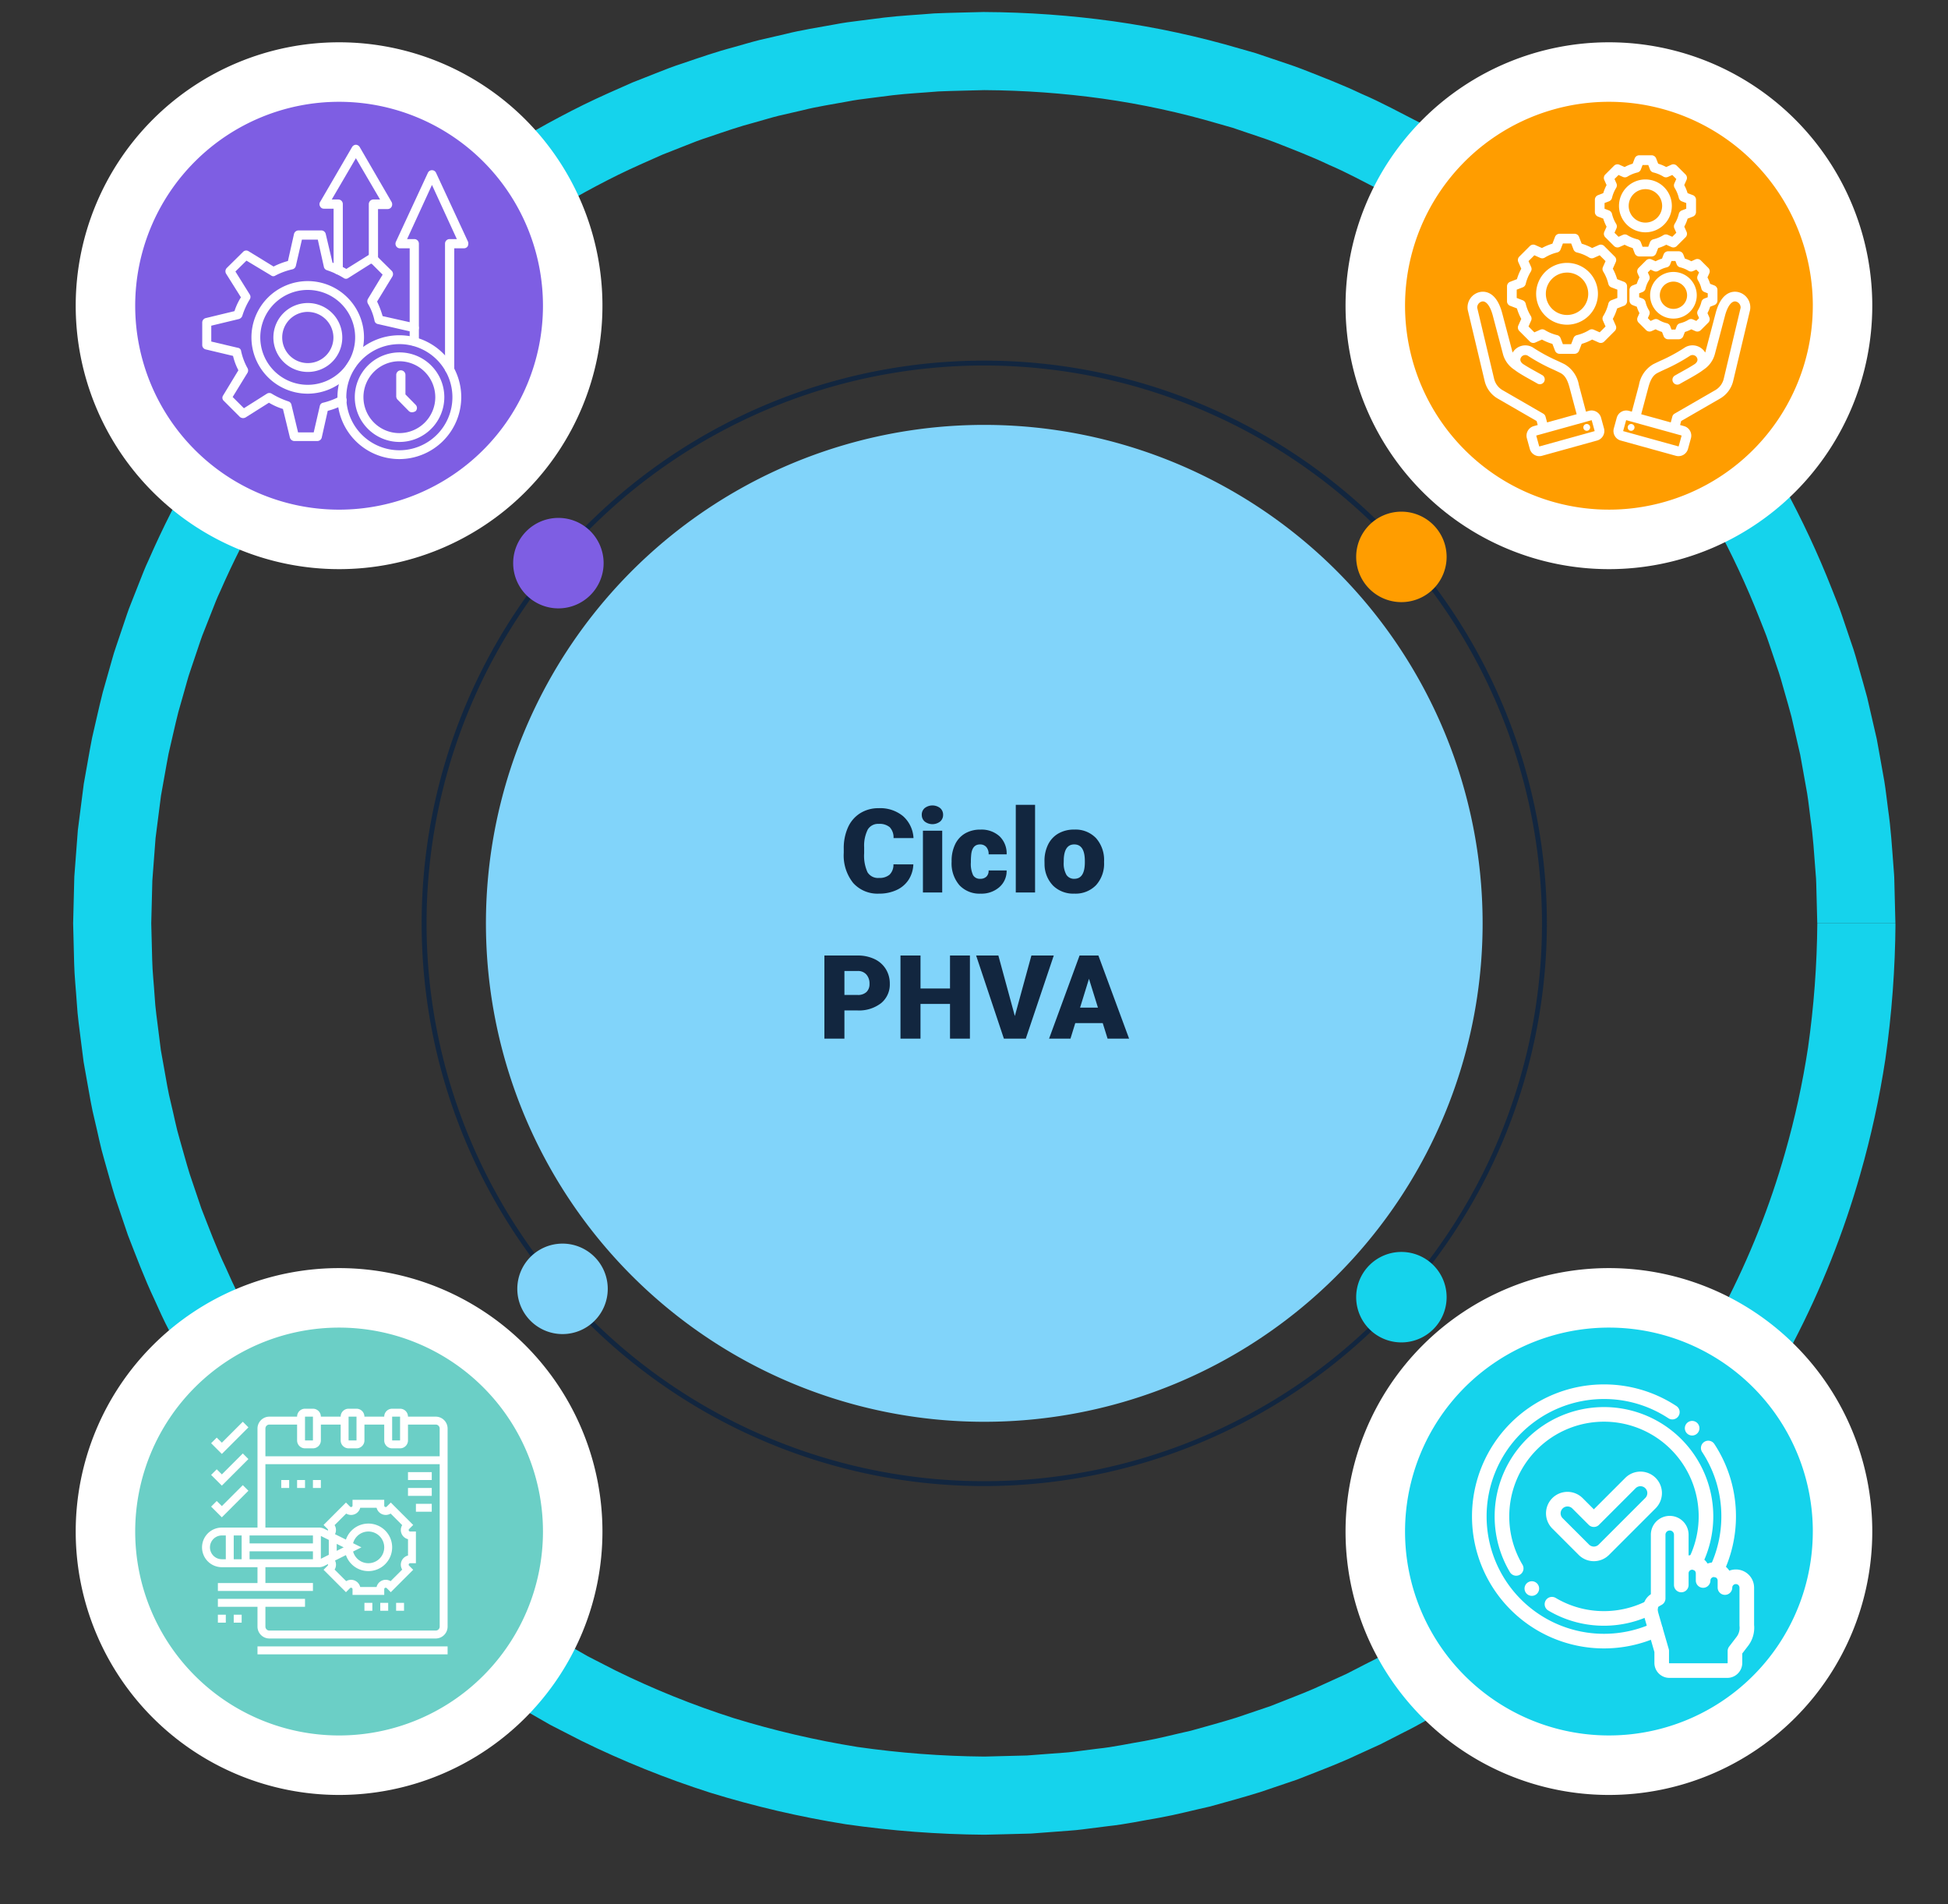 <svg xmlns="http://www.w3.org/2000/svg" xmlns:xlink="http://www.w3.org/1999/xlink" width="400" height="390.903" viewBox="0 0 400 390.903">
  <rect x="0" y="0" width="400" height="390.903" fill="#333333" stroke="none"/>
  <defs>
    <clipPath id="clip-path">
      <path id="Trazado_734859" data-name="Trazado 734859" d="M196.13,1.484c-3.425.1-6.854.138-10.278.292-3.415.289-6.842.45-10.249.853l-5.1.649c-1.7.2-3.4.431-5.087.763-3.372.627-6.771,1.121-10.1,1.966l-5.363,1.239c-1.78.446-3.535.985-5.3,1.473-3.551.936-7.018,2.141-10.49,3.326-1.75.559-3.46,1.216-5.162,1.9l-5.121,2.02c-3.354,1.48-6.72,2.949-10.012,4.563A192.445,192.445,0,0,0,76.974,44.347,194.436,194.436,0,0,0,46.646,76.1a190.039,190.039,0,0,0-22.113,37.939c-.685,1.443-1.261,2.934-1.843,4.422l-1.758,4.457c-.617,1.475-1.077,3.007-1.6,4.515s-1.023,3.027-1.534,4.54c-.532,1.508-.9,3.064-1.36,4.595q-.654,2.306-1.309,4.611c-.783,3.1-1.458,6.22-2.186,9.33-.32,1.564-.576,3.142-.864,4.712s-.561,3.145-.839,4.717q-.61,4.752-1.218,9.5-.361,4.775-.725,9.551-.122,4.787-.242,9.573v.033q.1,4.078.206,8.154c.061,2.719.368,5.426.544,8.138.151,2.719.554,5.411.887,8.111q.259,2.023.516,4.047l.715,4.019c.486,2.677.909,5.368,1.577,8.008.645,2.641,1.143,5.323,1.919,7.932.755,2.613,1.455,5.247,2.263,7.844q1.309,3.864,2.617,7.733c1.733,4.435,3.4,8.9,5.441,13.209.974,2.175,1.944,4.349,3.069,6.451,1.1,2.11,2.135,4.258,3.3,6.335q1.779,3.1,3.56,6.194c1.208,2.05,2.546,4.022,3.813,6.036,1.251,2.03,2.642,3.961,4.026,5.9s2.727,3.906,4.235,5.749c1.48,1.864,2.921,3.762,4.437,5.6q2.336,2.7,4.674,5.4c1.556,1.8,3.258,3.47,4.883,5.208s3.331,3.4,5.064,5.031c3.385,3.351,7.04,6.411,10.654,9.508q2.8,2.207,5.613,4.414c1.859,1.49,3.855,2.792,5.777,4.195q1.458,1.028,2.919,2.059l3.006,1.927c2.019,1.261,3.973,2.629,6.063,3.774q3.1,1.779,6.2,3.556,3.177,1.63,6.358,3.258a193.918,193.918,0,0,0,26.483,10.664,203.549,203.549,0,0,0,27.807,6.477,210.906,210.906,0,0,0,28.456,2.153h.035q2.12-.05,4.238-.1,2.66-.07,5.318-.138l5.31-.4c1.765-.158,3.541-.221,5.3-.459l5.281-.67c3.533-.368,7-1.136,10.507-1.722,3.495-.629,6.93-1.546,10.4-2.311,3.419-.95,6.849-1.881,10.236-2.938q2.523-.856,5.046-1.708l2.521-.854,2.48-.967c3.3-1.3,6.625-2.561,9.835-4.087q2.423-1.1,4.845-2.208l4.741-2.425c3.195-1.553,6.227-3.407,9.312-5.16s6.006-3.785,9.012-5.671c2.889-2.057,5.829-4.052,8.644-6.212,2.768-2.219,5.645-4.308,8.279-6.69a189.4,189.4,0,0,0,29.03-31.027l4.321-6.074c1.4-2.047,3.039-4.693,5.061-7.821.97-1.591,1.947-3.359,3.039-5.238.544-.942,1.1-1.919,1.685-2.928q.8-1.558,1.65-3.211a183.044,183.044,0,0,0,13.756-34.576,188.61,188.61,0,0,0,5.162-23.655,207.9,207.9,0,0,0,2.073-27.842H367.2a191.631,191.631,0,0,1-1.9,25.473,172.57,172.57,0,0,1-4.719,21.615,167.309,167.309,0,0,1-12.567,31.592q-.779,1.515-1.509,2.936l-1.539,2.677c-1,1.717-1.891,3.336-2.778,4.787-1.856,2.858-3.342,5.28-4.626,7.152l-3.951,5.553a173.412,173.412,0,0,1-26.555,28.379c-2.405,2.186-5.044,4.084-7.57,6.119-2.574,1.976-5.265,3.8-7.906,5.685-2.755,1.715-5.421,3.575-8.239,5.182s-5.59,3.3-8.514,4.714q-2.165,1.112-4.329,2.221-2.217,1.008-4.432,2.014c-2.929,1.4-5.965,2.543-8.984,3.736q-1.132.443-2.264.887-1.155.388-2.306.776l-4.608,1.561c-3.1.967-6.23,1.811-9.354,2.687-3.17.69-6.3,1.538-9.5,2.108-3.2.527-6.373,1.246-9.6,1.572l-4.83.615c-1.607.224-3.235.27-4.85.416l-4.855.368-4.868.123q-1.943.047-3.881.1h-.032A194.943,194.943,0,0,1,170.1,357.66a187.884,187.884,0,0,1-25.409-5.92,178.087,178.087,0,0,1-24.2-9.745l-5.811-2.976q-2.831-1.625-5.663-3.253c-1.916-1.038-3.694-2.3-5.542-3.453l-2.75-1.758-2.667-1.886c-1.755-1.284-3.588-2.468-5.285-3.833q-2.568-2.018-5.137-4.036c-3.3-2.84-6.647-5.63-9.74-8.7-1.587-1.49-3.16-2.994-4.633-4.6-1.483-1.592-3.047-3.113-4.469-4.762s-2.851-3.293-4.278-4.938c-1.385-1.677-2.7-3.417-4.054-5.119-1.385-1.682-2.6-3.49-3.872-5.26s-2.545-3.535-3.681-5.391c-1.158-1.843-2.39-3.643-3.492-5.52q-1.625-2.829-3.254-5.66c-1.065-1.9-2-3.866-3.011-5.794-1.033-1.916-1.916-3.906-2.8-5.894-1.878-3.93-3.384-8.017-4.976-12.066q-1.2-3.536-2.39-7.066c-.736-2.375-1.372-4.779-2.065-7.166-.717-2.384-1.159-4.835-1.755-7.25-.615-2.41-.994-4.87-1.438-7.315q-.331-1.839-.659-3.672-.234-1.854-.468-3.7c-.3-2.468-.682-4.928-.813-7.418-.154-2.483-.448-4.956-.5-7.446s-.129-4.976-.191-7.466v-.032q.109-4.382.222-8.763l.662-8.737q.557-4.344,1.113-8.69.386-2.155.771-4.309c.264-1.436.5-2.88.785-4.308.673-2.841,1.286-5.7,2-8.526q.6-2.1,1.2-4.212c.42-1.4.75-2.823,1.239-4.2q.7-2.073,1.4-4.147c.481-1.378.892-2.78,1.463-4.125q.8-2.035,1.607-4.074c.531-1.358,1.053-2.722,1.684-4.041A174.065,174.065,0,0,1,59.459,85.75,178.373,178.373,0,0,1,87.2,56.712a176.271,176.271,0,0,1,33.732-21.776c3.009-1.475,6.086-2.813,9.15-4.172q2.339-.921,4.678-1.843c1.554-.632,3.117-1.232,4.716-1.738,3.173-1.08,6.338-2.19,9.584-3.037,1.616-.446,3.216-.944,4.842-1.352q2.451-.562,4.9-1.128c3.039-.78,6.149-1.218,9.229-1.8,1.538-.307,3.092-.514,4.651-.7q2.329-.3,4.664-.594c3.113-.37,6.252-.508,9.377-.78,3.133-.139,6.273-.171,9.408-.27h.032a184.468,184.468,0,0,1,24.261,1.747,166.769,166.769,0,0,1,23.756,5.139l2.923.833q1.443.488,2.88.977c1.914.668,3.857,1.259,5.748,1.987,3.772,1.486,7.566,2.923,11.226,4.673,3.734,1.586,7.284,3.565,10.9,5.391l5.273,3.032c1.783.97,3.457,2.122,5.172,3.2a172.3,172.3,0,0,1,17.282,12.628c2.677,2.364,5.459,4.606,7.988,7.133,1.284,1.239,2.6,2.445,3.862,3.712l3.7,3.876c1.256,1.269,2.433,2.611,3.588,3.973l3.5,4.049q1.657,2.107,3.309,4.213l1.655,2.1,1.551,2.183q1.555,2.182,3.105,4.362l2.9,4.5c2,2.961,3.654,6.132,5.469,9.2a171.937,171.937,0,0,1,9.058,19.384c.63,1.67,1.363,3.3,1.913,5q.856,2.535,1.713,5.069c.612,1.679,1.062,3.407,1.554,5.122s.992,3.427,1.446,5.154q.6,2.605,1.2,5.215l.6,2.608q.239,1.319.474,2.634l.944,5.27c.287,1.762.463,3.538.7,5.308.531,3.531.73,7.1,1.009,10.661,0,0,.018.222.051.667s.109,1.111.113,2.005q.07,2.677.206,8.035h16.045q-.147-5.85-.222-8.776c-.008-.975-.094-1.7-.123-2.191l-.055-.728c-.3-3.891-.531-7.789-1.1-11.656-.26-1.936-.459-3.88-.775-5.806q-.515-2.884-1.028-5.766-.259-1.443-.521-2.881-.328-1.428-.658-2.856-.657-2.854-1.317-5.708c-.5-1.888-1.055-3.76-1.581-5.641s-1.035-3.765-1.7-5.6q-.938-2.774-1.878-5.552c-.605-1.856-1.4-3.644-2.092-5.471a187.428,187.428,0,0,0-9.914-21.21c-1.976-3.367-3.8-6.826-5.978-10.07q-1.587-2.461-3.175-4.921l-3.39-4.772-1.7-2.385q-.9-1.15-1.806-2.3l-3.619-4.6q-1.916-2.214-3.83-4.432c-1.266-1.486-2.553-2.951-3.925-4.343q-2.018-2.117-4.041-4.236c-1.377-1.383-2.813-2.705-4.217-4.061-2.773-2.752-5.806-5.218-8.737-7.793A187.971,187.971,0,0,0,296.959,31c-1.874-1.186-3.709-2.435-5.656-3.5l-5.771-3.316c-3.953-2.009-7.842-4.157-11.925-5.9-4.011-1.908-8.156-3.49-12.288-5.112-2.07-.795-4.195-1.448-6.29-2.176l-3.153-1.065-3.2-.916a182.677,182.677,0,0,0-26-5.625,200.692,200.692,0,0,0-26.518-1.9Z" transform="translate(-9.052 -1.484)" fill="#15d3ec"/>
    </clipPath>
    <clipPath id="clip-path-2">
      <rect id="Rectángulo_350384" data-name="Rectángulo 350384" width="374.192" height="374.188" fill="#15d3ec"/>
    </clipPath>
    <clipPath id="clip-path-3">
      <rect id="Rectángulo_350393" data-name="Rectángulo 350393" width="400" height="390.903" fill="none"/>
    </clipPath>
    <clipPath id="clip-path-4">
      <path id="Trazado_734892" data-name="Trazado 734892" d="M257.661,206.176A41.864,41.864,0,1,1,215.8,164.311a41.865,41.865,0,0,1,41.865,41.865" transform="translate(-173.933 -164.311)" fill="#15d3ec"/>
    </clipPath>
    <clipPath id="clip-path-5">
      <path id="path2685" d="M0,0H62.843V65.129H0Z" transform="translate(0 0)" fill="none"/>
    </clipPath>
    <clipPath id="clip-path-6">
      <path id="Trazado_734891" data-name="Trazado 734891" d="M100.467,206.176A41.865,41.865,0,1,1,58.6,164.311a41.867,41.867,0,0,1,41.867,41.865" transform="translate(-16.737 -164.311)" fill="#fff"/>
    </clipPath>
    <clipPath id="clip-path-7">
      <path id="Trazado_734893" data-name="Trazado 734893" d="M256.866,54.067A41.467,41.467,0,1,1,215.4,12.6a41.468,41.468,0,0,1,41.468,41.468" transform="translate(-173.933 -12.599)" fill="#ff9d00"/>
    </clipPath>
    <clipPath id="clip-path-8">
      <path id="Trazado_734902" data-name="Trazado 734902" d="M98.343,53.4a40.8,40.8,0,1,1-40.8-40.8,40.8,40.8,0,0,1,40.8,40.8" transform="translate(-16.737 -12.599)" fill="#7e5ee3"/>
    </clipPath>
  </defs>
  <g id="Grupo_1036325" data-name="Grupo 1036325" transform="translate(-600 -2761.628)">
    <g id="Grupo_1036324" data-name="Grupo 1036324">
      <g id="Grupo_1033662" data-name="Grupo 1033662" transform="translate(615.015 2764.09)" clip-path="url(#clip-path)">
        <g id="Grupo_1033661" data-name="Grupo 1033661" transform="translate(0 0)">
          <g id="Grupo_1033660" data-name="Grupo 1033660">
            <g id="Grupo_1033659" data-name="Grupo 1033659" clip-path="url(#clip-path-2)">
              <rect id="Rectángulo_350383" data-name="Rectángulo 350383" width="375.008" height="375.008" transform="translate(-0.683 -0.101)" fill="#15d3ec"/>
            </g>
          </g>
        </g>
      </g>
      <g id="Grupo_1033684" data-name="Grupo 1033684" transform="translate(600 2761.628)" clip-path="url(#clip-path-3)">
        <path id="Trazado_734860" data-name="Trazado 734860" d="M167.724,275.682A115.525,115.525,0,1,1,283.248,160.157,115.655,115.655,0,0,1,167.724,275.682m0-230.047A114.522,114.522,0,1,0,282.246,160.157,114.651,114.651,0,0,0,167.724,45.635" transform="translate(34.386 29.4)" fill="#12263f"/>
        <path id="Trazado_734861" data-name="Trazado 734861" d="M264.811,154.915A102.328,102.328,0,1,1,162.484,52.587,102.33,102.33,0,0,1,264.811,154.915" transform="translate(39.627 34.641)" fill="#81d4fa"/>
        <path id="Trazado_734863" data-name="Trazado 734863" d="M274.726,59.315a54.079,54.079,0,1,1-54.08-54.08,54.08,54.08,0,0,1,54.08,54.08" transform="translate(109.725 3.448)" fill="#fff"/>
        <path id="Trazado_734864" data-name="Trazado 734864" d="M257.661,54.464A41.864,41.864,0,1,1,215.8,12.6a41.865,41.865,0,0,1,41.865,41.865" transform="translate(114.577 8.299)" fill="#ff9d00"/>
        <path id="Trazado_734867" data-name="Trazado 734867" d="M274.726,211.027a54.079,54.079,0,1,1-54.08-54.08,54.08,54.08,0,0,1,54.08,54.08" transform="translate(109.725 103.387)" fill="#fff"/>
        <path id="Trazado_734868" data-name="Trazado 734868" d="M257.661,206.176A41.864,41.864,0,1,1,215.8,164.311a41.865,41.865,0,0,1,41.865,41.865" transform="translate(114.577 108.238)" fill="#15d3ec"/>
        <g id="Enmascarar_grupo_173134" data-name="Enmascarar grupo 173134" transform="translate(288.113 272.549)" clip-path="url(#clip-path-4)">
          <g id="g2679" transform="translate(12.002 9.301)">
            <g id="g2681" transform="translate(0 0)">
              <g id="g2683" transform="translate(0)" clip-path="url(#clip-path-5)">
                <g id="g2689" transform="translate(3.64 3.855)">
                  <path id="path2691" d="M-37.728-9.278A25.48,25.48,0,0,1-33.536,4.763a25.6,25.6,0,0,1-2.478,10.989M-48.56,28.078a25.6,25.6,0,0,1-10.578,2.288,25.6,25.6,0,0,1-25.6-25.6,25.6,25.6,0,0,1,25.6-25.6A25.476,25.476,0,0,1-45.1-16.646" transform="translate(84.741 20.839)" fill="none" stroke="#fff" stroke-linecap="round" stroke-linejoin="round" stroke-miterlimit="22.926" stroke-width="3"/>
                </g>
                <g id="g2693" transform="translate(8.295 8.51)">
                  <path id="path2695" d="M-2.346-25.379A20.845,20.845,0,0,1-5.269-36.055,20.948,20.948,0,0,1,15.679-57,20.948,20.948,0,0,1,36.626-36.055a20.948,20.948,0,0,1-2.28,9.5m-9.114,9.139a20.946,20.946,0,0,1-9.554,2.306A20.849,20.849,0,0,1,5-18.03" transform="translate(5.269 57.003)" fill="none" stroke="#fff" stroke-linecap="round" stroke-linejoin="round" stroke-miterlimit="22.926" stroke-width="3"/>
                </g>
                <g id="g2697" transform="translate(38.785 30.854)">
                  <path id="path2699" d="M-5.082-10.179V-20.52a2.365,2.365,0,0,0-2.374-2.343A2.365,2.365,0,0,0-9.83-20.52v13.1l-.5.282c-1.113.634-1.3,1.682-.9,3.148l2.129,7.368V5.833A1.577,1.577,0,0,0-7.512,7.395H4.356A1.577,1.577,0,0,0,5.939,5.833V3.375L7.375,1.5a4.613,4.613,0,0,0,.994-3.409V-9.65a2.234,2.234,0,0,0-2.242-2.213A2.234,2.234,0,0,0,3.885-9.65V-11.1a2.234,2.234,0,0,0-2.242-2.213A2.234,2.234,0,0,0-.6-11.1v-1.5a2.234,2.234,0,0,0-2.242-2.213A2.234,2.234,0,0,0-5.082-12.6" transform="translate(11.415 22.862)" fill="none" stroke="#fff" stroke-linecap="round" stroke-linejoin="round" stroke-miterlimit="22.926" stroke-width="3"/>
                </g>
                <g id="g2701" transform="translate(47.346 11.353)">
                  <path id="path2703" d="M0,0H0" fill="none" stroke="#fff" stroke-linecap="round" stroke-linejoin="round" stroke-miterlimit="2.613" stroke-width="3"/>
                </g>
                <g id="g2705" transform="translate(14.43 44.269)">
                  <path id="path2707" d="M0,0H0" fill="none" stroke="#fff" stroke-linecap="round" stroke-linejoin="round" stroke-miterlimit="2.613" stroke-width="3"/>
                </g>
                <g id="g2709" transform="translate(18.842 21.763)">
                  <path id="path2711" d="M-.684-7.32a2.909,2.909,0,0,1,0-4.114,2.909,2.909,0,0,1,4.114,0L6.787-8.078,14.3-15.59a2.909,2.909,0,0,1,4.114,0,2.909,2.909,0,0,1,0,4.114L8.844-1.906a2.909,2.909,0,0,1-4.114,0Z" transform="translate(1.536 16.442)" fill="none" stroke="#fff" stroke-linecap="round" stroke-linejoin="round" stroke-miterlimit="22.926" stroke-width="3"/>
                </g>
              </g>
            </g>
          </g>
        </g>
        <path id="Trazado_734871" data-name="Trazado 734871" d="M117.531,59.315a54.079,54.079,0,1,1-54.08-54.08,54.08,54.08,0,0,1,54.08,54.08" transform="translate(6.174 3.448)" fill="#fff"/>
        <path id="Trazado_734872" data-name="Trazado 734872" d="M100.467,54.464A41.865,41.865,0,1,1,58.6,12.6a41.867,41.867,0,0,1,41.867,41.865" transform="translate(11.025 8.299)" fill="#7e5ee3"/>
        <path id="Trazado_734878" data-name="Trazado 734878" d="M117.531,211.027a54.079,54.079,0,1,1-54.08-54.08,54.08,54.08,0,0,1,54.08,54.08" transform="translate(6.174 103.387)" fill="#fff"/>
        <path id="Trazado_734879" data-name="Trazado 734879" d="M100.467,206.176A41.865,41.865,0,1,1,58.6,164.311a41.867,41.867,0,0,1,41.867,41.865" transform="translate(11.025 108.238)" fill="#6bcfc6"/>
        <path id="Trazado_734880" data-name="Trazado 734880" d="M38.372,195.963" transform="translate(20.024 114.642)" fill="#fff"/>
        <path id="Trazado_734881" data-name="Trazado 734881" d="M82.1,73.383A9.286,9.286,0,1,1,72.811,64.1,9.285,9.285,0,0,1,82.1,73.383" transform="translate(41.846 42.223)" fill="#7e5ee3"/>
        <path id="Trazado_734882" data-name="Trazado 734882" d="M186.455,72.612a9.286,9.286,0,1,1-9.286-9.286,9.285,9.285,0,0,1,9.286,9.286" transform="translate(110.592 41.715)" fill="#ff9d00"/>
        <path id="Trazado_734883" data-name="Trazado 734883" d="M82.61,163.2a9.286,9.286,0,1,1-9.286-9.286A9.285,9.285,0,0,1,82.61,163.2" transform="translate(42.185 101.392)" fill="#81d4fa"/>
        <path id="Trazado_734884" data-name="Trazado 734884" d="M186.455,164.233a9.286,9.286,0,1,1-9.286-9.286,9.285,9.285,0,0,1,9.286,9.286" transform="translate(110.592 102.07)" fill="#15d3ec"/>
        <g id="Enmascarar_grupo_173133" data-name="Enmascarar grupo 173133" transform="translate(24.833 272.549)" clip-path="url(#clip-path-6)">
          <g id="planificador" transform="translate(16.654 16.653)">
            <g id="Grupo_1033692" data-name="Grupo 1033692" transform="translate(0 0)">
              <rect id="Rectángulo_350395" data-name="Rectángulo 350395" width="1.627" height="1.627" transform="translate(33.344 39.85)" fill="#fff"/>
              <rect id="Rectángulo_350396" data-name="Rectángulo 350396" width="1.627" height="1.627" transform="translate(36.597 39.85)" fill="#fff"/>
              <rect id="Rectángulo_350397" data-name="Rectángulo 350397" width="1.627" height="1.627" transform="translate(39.85 39.85)" fill="#fff"/>
              <rect id="Rectángulo_350398" data-name="Rectángulo 350398" width="1.627" height="1.627" transform="translate(3.253 42.29)" fill="#fff"/>
              <rect id="Rectángulo_350399" data-name="Rectángulo 350399" width="1.627" height="1.627" transform="translate(6.506 42.29)" fill="#fff"/>
              <path id="Trazado_734887" data-name="Trazado 734887" d="M47.983,1.627H42.29A1.629,1.629,0,0,0,40.663,0H39.037A1.628,1.628,0,0,0,37.41,1.627H33.344A1.628,1.628,0,0,0,31.717,0H30.091a1.628,1.628,0,0,0-1.627,1.627H24.4A1.629,1.629,0,0,0,22.771,0H21.145a1.628,1.628,0,0,0-1.627,1.627H13.826a2.443,2.443,0,0,0-2.44,2.44V24.4H4.066a4.066,4.066,0,0,0,0,8.133h7.319v3.253H3.253V37.41H22.771V35.784H13.012V32.531h11a2.451,2.451,0,0,0,1.091-.258l.742-.371a.335.335,0,0,1,.018.053.284.284,0,0,1-.083.282l-.827.827,4.6,4.6.827-.827a.305.305,0,0,1,.521.216v1.169H37.41V37.054a.305.305,0,0,1,.521-.216l.827.827,4.6-4.6-.827-.827a.3.3,0,0,1,.215-.521h1.169V25.211H42.747a.3.3,0,0,1-.215-.521l.827-.827-4.6-4.6-.827.827a.3.3,0,0,1-.521-.215V18.705H30.9v1.169a.3.3,0,0,1-.521.215l-.827-.827-4.6,4.6.827.827a.284.284,0,0,1,.083.282.329.329,0,0,1-.018.054l-.742-.371a2.454,2.454,0,0,0-1.091-.258h-11V11.386H48.8V44.73a.814.814,0,0,1-.813.813H13.825a.814.814,0,0,1-.813-.813V40.663h8.133V39.037H3.253v1.627h8.133V44.73a2.443,2.443,0,0,0,2.44,2.44H47.983a2.443,2.443,0,0,0,2.44-2.44V4.066A2.443,2.443,0,0,0,47.983,1.627ZM8.133,30.9H6.506v-4.88H8.133Zm1.627-1.627H22.771V30.9H9.759Zm13.012-1.627H9.759V26.024H22.771Zm-21.145.813a2.443,2.443,0,0,1,2.44-2.44H4.88V30.9H4.066A2.443,2.443,0,0,1,1.627,28.464Zm27.459,0-1.434.717V27.747ZM27.218,23.9,29.6,21.525a1.933,1.933,0,0,0,2.881-1.193h3.362a1.933,1.933,0,0,0,2.881,1.193L41.1,23.9a1.933,1.933,0,0,0,1.193,2.881v3.362A1.933,1.933,0,0,0,41.1,33.026L38.719,35.4A1.933,1.933,0,0,0,35.838,36.6H32.476A1.933,1.933,0,0,0,29.6,35.4l-2.377-2.376a1.907,1.907,0,0,0,.227-1.455,1.94,1.94,0,0,0-.145-.4l2.239-1.12a4.88,4.88,0,1,0,0-3.182L27.3,25.754a1.942,1.942,0,0,0,.145-.4A1.907,1.907,0,0,0,27.218,23.9Zm3.8,3.71a3.253,3.253,0,1,1,0,1.706l1.706-.853Zm-4.992-.678v3.061l-1.627.813V26.121ZM39.037,1.627h1.627v4.88H39.037Zm-8.946,0h1.627v4.88H30.091Zm-8.946,0h1.627v4.88H21.145ZM13.012,9.759V4.066a.814.814,0,0,1,.813-.813h5.693V6.506a1.628,1.628,0,0,0,1.627,1.627h1.627A1.628,1.628,0,0,0,24.4,6.506V3.253h4.066V6.506a1.628,1.628,0,0,0,1.627,1.627h1.627a1.628,1.628,0,0,0,1.627-1.627V3.253H37.41V6.506a1.628,1.628,0,0,0,1.627,1.627h1.627A1.628,1.628,0,0,0,42.29,6.506V3.253h5.693a.814.814,0,0,1,.813.813V9.759H13.012Z" fill="#fff"/>
              <rect id="Rectángulo_350400" data-name="Rectángulo 350400" width="39.037" height="1.627" transform="translate(11.386 48.796)" fill="#fff"/>
              <rect id="Rectángulo_350401" data-name="Rectángulo 350401" width="1.627" height="1.627" transform="translate(16.265 14.639)" fill="#fff"/>
              <rect id="Rectángulo_350402" data-name="Rectángulo 350402" width="1.627" height="1.627" transform="translate(19.518 14.639)" fill="#fff"/>
              <rect id="Rectángulo_350403" data-name="Rectángulo 350403" width="1.627" height="1.627" transform="translate(22.771 14.639)" fill="#fff"/>
              <rect id="Rectángulo_350404" data-name="Rectángulo 350404" width="4.88" height="1.627" transform="translate(42.29 13.012)" fill="#fff"/>
              <rect id="Rectángulo_350405" data-name="Rectángulo 350405" width="4.88" height="1.627" transform="translate(42.29 16.265)" fill="#fff"/>
              <rect id="Rectángulo_350406" data-name="Rectángulo 350406" width="3.253" height="1.627" transform="translate(43.916 19.518)" fill="#fff"/>
              <path id="Trazado_734888" data-name="Trazado 734888" d="M11.628,34.571l-1.15-1.15-4.3,4.3L5.122,36.674l-1.15,1.15,2.2,2.2Z" transform="translate(-2.107 -17.731)" fill="#fff"/>
              <path id="Trazado_734889" data-name="Trazado 734889" d="M11.628,20.713l-1.15-1.15-4.3,4.3L5.122,22.816l-1.15,1.15,2.2,2.2Z" transform="translate(-2.107 -10.379)" fill="#fff"/>
              <path id="Trazado_734890" data-name="Trazado 734890" d="M11.628,6.854,10.478,5.7l-4.3,4.3L5.122,8.957l-1.15,1.15,2.2,2.2Z" transform="translate(-2.107 -3.026)" fill="#fff"/>
            </g>
          </g>
        </g>
        <g id="Enmascarar_grupo_173135" data-name="Enmascarar grupo 173135" transform="translate(288.907 21.296)" clip-path="url(#clip-path-7)">
          <path id="responsabilidad" d="M60.548,29.824c-.776-.2-3.41-.459-4.672,4.323l-2.071,7.848q-.032.12-.07.235l-.006-.01A3.031,3.031,0,0,0,49.706,41.1a1.01,1.01,0,0,0-.115.069,34.833,34.833,0,0,1-5.082,2.757c-.538.252-1.045.49-1.469.706A6.116,6.116,0,0,0,40.127,48.9l-1.456,5.461-.6-.166a2.031,2.031,0,0,0-2.5,1.413l-.6,2.179a2.031,2.031,0,0,0,1.413,2.5L47.7,63.419a2.028,2.028,0,0,0,2.5-1.413l.6-2.179a2.031,2.031,0,0,0-1.413-2.5l-.81-.225.22-.819,7.92-4.572a5.69,5.69,0,0,0,2.767-3.682L62.946,33.49a3.211,3.211,0,0,0-2.4-3.666ZM48.885,59.294l-.6,2.179a.033.033,0,0,1-.018.021.034.034,0,0,1-.027,0L36.916,58.361a.04.04,0,0,1-.025-.045l.6-2.179a.033.033,0,0,1,.018-.021.038.038,0,0,1,.019-.006h.008L47.1,58.763h0l1.753.486a.04.04,0,0,1,.026.045ZM61.007,33.029,57.55,47.571a3.7,3.7,0,0,1-1.825,2.417l-8.277,4.779a1,1,0,0,0-.464.6l-.322,1.2L40.591,54.89l1.461-5.48c.446-1.672.994-2.541,1.893-3,.394-.2.864-.422,1.409-.677a36.81,36.81,0,0,0,5.309-2.88A1.022,1.022,0,0,1,52,43.215c.1.178.412.716-.367,1.34-.863.567-1.742,1.056-2.673,1.573-.449.25-.914.508-1.386.781a1,1,0,1,0,1,1.725c.458-.264.915-.519,1.358-.764.979-.544,1.9-1.058,2.844-1.679l.033-.023.718-.517a5.508,5.508,0,0,0,2.2-3.149L57.8,34.655c.529-2.005,1.4-3.116,2.261-2.9a1.272,1.272,0,0,1,.944,1.273ZM39.078,58.013a.7.7,0,1,1-.144-.983A.7.7,0,0,1,39.078,58.013ZM32.35,55.605a2.031,2.031,0,0,0-2.5-1.413l-.6.166L27.8,48.9a6.116,6.116,0,0,0-2.913-4.26c-.423-.216-.931-.454-1.469-.706a34.808,34.808,0,0,1-5.082-2.757,1,1,0,0,0-.115-.069A3.031,3.031,0,0,0,14.2,42.219l-.006.011q-.038-.115-.07-.235L12.05,34.147c-1.262-4.782-3.9-4.518-4.672-4.323a3.211,3.211,0,0,0-2.4,3.666L8.438,48.032A5.689,5.689,0,0,0,11.2,51.713l7.92,4.573.22.819-.81.225a2.031,2.031,0,0,0-1.413,2.5l.6,2.179a2.027,2.027,0,0,0,2.5,1.413l11.319-3.137a2.031,2.031,0,0,0,1.413-2.5Zm-11.408-.233a1,1,0,0,0-.464-.6L12.2,49.988a3.693,3.693,0,0,1-1.824-2.417L6.918,33.029a1.273,1.273,0,0,1,.944-1.273c.864-.217,1.732.894,2.261,2.9L12.194,42.5a5.51,5.51,0,0,0,2.207,3.15l.716.515.033.023c.939.62,1.865,1.135,2.844,1.679.442.246.9.5,1.357.764a1,1,0,0,0,1-1.725c-.472-.273-.936-.531-1.385-.78-.931-.517-1.811-1.007-2.673-1.574-.779-.624-.47-1.162-.367-1.34a1.023,1.023,0,0,1,1.341-.361,36.79,36.79,0,0,0,5.309,2.88c.545.256,1.015.476,1.409.677.9.458,1.447,1.327,1.893,3l1.461,5.48-6.071,1.683Zm10.067,2.99L19.69,61.5a.033.033,0,0,1-.027,0,.034.034,0,0,1-.018-.021l-.6-2.179a.04.04,0,0,1,.025-.045l1.753-.486h0l9.564-2.651h.008a.038.038,0,0,1,.019.006.034.034,0,0,1,.018.021l.6,2.179a.04.04,0,0,1-.025.045Zm-1.035-1.188a.7.7,0,1,1-.983-.144A.7.7,0,0,1,29.974,57.174ZM25.362,36.507a6.345,6.345,0,1,0-6.345-6.345A6.352,6.352,0,0,0,25.362,36.507Zm0-10.7a4.352,4.352,0,1,1-4.352,4.352A4.357,4.357,0,0,1,25.362,25.81ZM13.674,32.626l1.4.54a10.636,10.636,0,0,0,.89,2.146l-.61,1.374a1,1,0,0,0,.206,1.109l2.169,2.169a1,1,0,0,0,1.109.206l1.375-.611a10.657,10.657,0,0,0,2.145.889l.54,1.4a1,1,0,0,0,.93.638H26.9a1,1,0,0,0,.93-.638l.54-1.4a10.627,10.627,0,0,0,2.146-.89l1.374.611a1,1,0,0,0,1.109-.206l2.168-2.169a1,1,0,0,0,.206-1.109l-.611-1.375a10.64,10.64,0,0,0,.89-2.145l1.4-.54a1,1,0,0,0,.638-.93V28.629a1,1,0,0,0-.638-.93l-1.4-.54a10.631,10.631,0,0,0-.89-2.146l.61-1.374a1,1,0,0,0-.206-1.109l-2.169-2.169a1,1,0,0,0-1.109-.206l-1.375.611a10.647,10.647,0,0,0-2.145-.89l-.54-1.4a1,1,0,0,0-.93-.638H23.828a1,1,0,0,0-.93.638l-.54,1.4a10.64,10.64,0,0,0-2.145.89l-1.375-.611a1,1,0,0,0-1.109.206l-2.168,2.169a1,1,0,0,0-.206,1.109l.611,1.375a10.648,10.648,0,0,0-.89,2.145l-1.4.54a1,1,0,0,0-.638.93V31.7a1,1,0,0,0,.638.93Zm1.354-3.312,1.239-.477a1,1,0,0,0,.611-.7,8.665,8.665,0,0,1,1.053-2.54,1,1,0,0,0,.062-.927l-.539-1.215,1.2-1.2,1.215.54a1,1,0,0,0,.927-.062,8.662,8.662,0,0,1,2.54-1.053,1,1,0,0,0,.7-.611l.477-1.239h1.7l.477,1.239a1,1,0,0,0,.7.611,8.662,8.662,0,0,1,2.54,1.053,1,1,0,0,0,.927.062l1.215-.54,1.2,1.2L32.73,24.67a1,1,0,0,0,.062.927,8.656,8.656,0,0,1,1.053,2.54,1,1,0,0,0,.611.7l1.239.477v1.7l-1.239.477a1,1,0,0,0-.611.7,8.663,8.663,0,0,1-1.053,2.54,1,1,0,0,0-.062.927l.54,1.215-1.2,1.2-1.214-.539a1,1,0,0,0-.927.062,8.665,8.665,0,0,1-2.54,1.053,1,1,0,0,0-.7.611L26.211,40.5h-1.7l-.477-1.239a1,1,0,0,0-.7-.611,8.668,8.668,0,0,1-2.54-1.053,1,1,0,0,0-.927-.062l-1.215.54-1.2-1.2.539-1.214a1,1,0,0,0-.062-.927,8.663,8.663,0,0,1-1.053-2.541,1,1,0,0,0-.611-.7l-1.239-.477Zm32.187-3.636A4.789,4.789,0,1,0,52,30.466,4.794,4.794,0,0,0,47.215,25.678Zm0,7.585a2.8,2.8,0,1,1,2.8-2.8A2.8,2.8,0,0,1,47.215,33.263Zm3.663-9.782a7.842,7.842,0,0,0-1.314-.545l-.332-.863a1,1,0,0,0-.93-.638H46.127a1,1,0,0,0-.93.638l-.332.863a7.846,7.846,0,0,0-1.314.545l-.845-.376a1,1,0,0,0-1.109.206L40.06,24.85a1,1,0,0,0-.206,1.109l.375.845a7.843,7.843,0,0,0-.545,1.314l-.862.332a1,1,0,0,0-.638.93v2.175a1,1,0,0,0,.638.93l.862.332a7.835,7.835,0,0,0,.545,1.315l-.375.845a1,1,0,0,0,.206,1.109L41.6,37.621a1,1,0,0,0,1.109.206l.845-.375A7.835,7.835,0,0,0,44.866,38l.332.863a1,1,0,0,0,.93.638H48.3a1,1,0,0,0,.93-.638L49.564,38a7.838,7.838,0,0,0,1.314-.545l.845.375a1,1,0,0,0,1.109-.206l1.538-1.538a1,1,0,0,0,.206-1.109l-.375-.845a7.839,7.839,0,0,0,.545-1.314l.863-.332a1,1,0,0,0,.638-.93V29.379a1,1,0,0,0-.638-.93l-.862-.332A7.842,7.842,0,0,0,54.2,26.8l.375-.845a1,1,0,0,0-.206-1.109l-1.538-1.538a1,1,0,0,0-1.109-.206Zm1.6,2.293-.3.679a1,1,0,0,0,.062.927,5.848,5.848,0,0,1,.712,1.716,1,1,0,0,0,.611.7l.693.267v.807l-.693.267a1,1,0,0,0-.611.7,5.846,5.846,0,0,1-.711,1.716,1,1,0,0,0-.062.927l.3.68-.57.571-.679-.3a1,1,0,0,0-.927.062,5.854,5.854,0,0,1-1.717.712,1,1,0,0,0-.7.611l-.267.693h-.807l-.267-.693a1,1,0,0,0-.7-.611,5.849,5.849,0,0,1-1.716-.711,1,1,0,0,0-.927-.062l-.68.3-.571-.57.3-.679a1,1,0,0,0-.062-.927,5.853,5.853,0,0,1-.712-1.717,1,1,0,0,0-.611-.7l-.693-.267v-.807l.693-.267a1,1,0,0,0,.611-.7,5.846,5.846,0,0,1,.711-1.716,1,1,0,0,0,.062-.927l-.3-.68.57-.57.68.3a1,1,0,0,0,.927-.062,5.852,5.852,0,0,1,1.716-.712,1,1,0,0,0,.7-.611l.267-.693h.807l.267.693a1,1,0,0,0,.7.611,5.851,5.851,0,0,1,1.716.712,1,1,0,0,0,.927.062l.68-.3ZM31.714,14.313l1.083.417a8.976,8.976,0,0,0,.686,1.656l-.471,1.061a1,1,0,0,0,.206,1.109l1.8,1.8a1,1,0,0,0,1.109.206l1.062-.472a8.986,8.986,0,0,0,1.655.686l.417,1.084a1,1,0,0,0,.93.638h2.54a1,1,0,0,0,.93-.638l.417-1.083a8.978,8.978,0,0,0,1.656-.686l1.061.471a1,1,0,0,0,1.109-.206l1.8-1.8a1,1,0,0,0,.206-1.109l-.472-1.062a9,9,0,0,0,.686-1.655l1.084-.417a1,1,0,0,0,.638-.93v-2.54a1,1,0,0,0-.638-.93L50.117,9.5a8.98,8.98,0,0,0-.686-1.656L49.9,6.78A1,1,0,0,0,49.7,5.671l-1.8-1.8a1,1,0,0,0-1.109-.206l-1.062.472a8.991,8.991,0,0,0-1.655-.686l-.417-1.084a1,1,0,0,0-.93-.638h-2.54a1,1,0,0,0-.93.638L38.84,3.454a8.991,8.991,0,0,0-1.655.686l-1.062-.472a1,1,0,0,0-1.109.206l-1.8,1.8a1,1,0,0,0-.206,1.109l.472,1.062A8.99,8.99,0,0,0,32.8,9.5l-1.083.417a1,1,0,0,0-.638.93v2.54A1,1,0,0,0,31.714,14.313Zm1.354-2.786.917-.353a1,1,0,0,0,.611-.7,7,7,0,0,1,.852-2.054A1,1,0,0,0,35.51,7.5l-.4-.9.829-.829.9.4a1,1,0,0,0,.926-.062,7.014,7.014,0,0,1,2.054-.852,1,1,0,0,0,.7-.611l.353-.917h1.172l.353.917a1,1,0,0,0,.7.611,7.009,7.009,0,0,1,2.054.852,1,1,0,0,0,.926.062l.9-.4L47.8,6.6l-.4.9a1,1,0,0,0,.062.927,7.005,7.005,0,0,1,.852,2.054,1,1,0,0,0,.611.7l.917.353V12.7l-.917.353a1,1,0,0,0-.611.7,7.006,7.006,0,0,1-.852,2.054,1,1,0,0,0-.062.927l.4.9-.829.829-.9-.4a1,1,0,0,0-.927.062,7.007,7.007,0,0,1-2.054.852,1,1,0,0,0-.7.611l-.353.917H40.871l-.353-.917a1,1,0,0,0-.7-.611,7,7,0,0,1-2.054-.852,1,1,0,0,0-.927-.062l-.9.4-.829-.829.4-.9a1,1,0,0,0-.062-.927,7.007,7.007,0,0,1-.852-2.054,1,1,0,0,0-.611-.7l-.917-.353V11.527Zm8.389,6.012a5.426,5.426,0,1,0-5.426-5.426A5.432,5.432,0,0,0,41.457,17.54Zm0-8.86a3.434,3.434,0,1,1-3.434,3.434A3.438,3.438,0,0,1,41.457,8.68Z" transform="translate(7.504 8.855)" fill="#fff"/>
        </g>
        <g id="Enmascarar_grupo_173136" data-name="Enmascarar grupo 173136" transform="translate(28.824 21.96)" clip-path="url(#clip-path-8)">
          <g id="Layer_x0020_1" transform="translate(12.707 7.757)">
            <g id="_488288328" transform="translate(0 0)">
              <g id="Grupo_1033701" data-name="Grupo 1033701">
                <g id="Grupo_1033693" data-name="Grupo 1033693" transform="translate(0 17.589)">
                  <path id="Trazado_734894" data-name="Trazado 734894" d="M31.813,72.51h-4.69a.98.98,0,0,1-.87-.681l-1.437-5.9a12.9,12.9,0,0,1-2.875-1.286l-4.8,3.026a1.024,1.024,0,0,1-1.173-.113l-3.291-3.291a.831.831,0,0,1-.151-1.1l3.14-5.182a12.489,12.489,0,0,1-1.1-2.95L9,53.71a.925.925,0,0,1-.757-.87V48.15a.94.94,0,0,1,.681-.87l5.939-1.437a12.344,12.344,0,0,1,1.324-2.837l-3.064-4.88a.979.979,0,0,1,.151-1.135L16.607,33.7a.887.887,0,0,1,1.1-.189l5.182,3.177a14.818,14.818,0,0,1,2.95-1.135l1.248-5.56a.966.966,0,0,1,.908-.719h4.69a.941.941,0,0,1,.908.681l1.4,5.939a15.931,15.931,0,0,1,2.837,1.286l4.842-3.026a.966.966,0,0,1,1.135.113l3.329,3.291a.971.971,0,0,1,.151,1.173l-3.14,5.144a18.772,18.772,0,0,1,1.135,2.988l6.733,1.513a.943.943,0,0,1,.681,1.1.964.964,0,0,1-1.1.681L44.3,48.49a.843.843,0,0,1-.681-.681,11.344,11.344,0,0,0-1.362-3.518,1.041,1.041,0,0,1,0-.946l3.026-4.993-2.307-2.307-4.728,2.988a.8.8,0,0,1-.983,0,16.259,16.259,0,0,0-3.4-1.589.907.907,0,0,1-.643-.681l-1.248-5.6H28.711l-1.248,5.409a.954.954,0,0,1-.681.681,14.113,14.113,0,0,0-3.518,1.286.74.74,0,0,1-.908-.038l-5.031-3.026-2.27,2.232,2.95,4.728a.923.923,0,0,1,0,.983,15.38,15.38,0,0,0-1.551,3.442,1.086,1.086,0,0,1-.681.605L10.1,48.831v3.253l5.447,1.286a.765.765,0,0,1,.681.681,12.57,12.57,0,0,0,1.324,3.518.965.965,0,0,1,0,.908L14.489,63.47,16.8,65.777l4.728-2.988a.923.923,0,0,1,.983,0,16.535,16.535,0,0,0,3.442,1.589.915.915,0,0,1,.605.681l1.362,5.674h3.215l1.248-5.409a.843.843,0,0,1,.681-.681,14.489,14.489,0,0,0,3.48-1.324.922.922,0,0,1,.87,1.627,13.073,13.073,0,0,1-3.4,1.362l-1.248,5.56A.958.958,0,0,1,31.813,72.51Z" transform="translate(-8.247 -29.275)" fill="#fff" fill-rule="evenodd"/>
                </g>
                <g id="Grupo_1033694" data-name="Grupo 1033694" transform="translate(10.062 27.991)">
                  <path id="Trazado_734895" data-name="Trazado 734895" d="M36.606,69.7A11.556,11.556,0,1,1,48.143,58.162,11.6,11.6,0,0,1,36.606,69.7Zm0-21.3a9.74,9.74,0,1,0,9.721,9.759A9.735,9.735,0,0,0,36.606,48.4Z" transform="translate(-24.994 -46.588)" fill="#fff" fill-rule="evenodd"/>
                </g>
                <g id="Grupo_1033695" data-name="Grupo 1033695" transform="translate(14.601 32.493)">
                  <path id="Trazado_734896" data-name="Trazado 734896" d="M39.622,68.226A7.074,7.074,0,1,1,46.7,61.153,7.063,7.063,0,0,1,39.622,68.226Zm0-12.331a5.258,5.258,0,1,0,5.258,5.258A5.3,5.3,0,0,0,39.622,55.9Z" transform="translate(-32.548 -54.079)" fill="#fff" fill-rule="evenodd"/>
                </g>
                <g id="Grupo_1033696" data-name="Grupo 1033696" transform="translate(31.282 42.63)">
                  <path id="Trazado_734897" data-name="Trazado 734897" d="M69.542,89.335a9.192,9.192,0,1,1,9.192-9.154A9.2,9.2,0,0,1,69.542,89.335Zm0-16.568a7.376,7.376,0,1,0,7.338,7.414A7.4,7.4,0,0,0,69.542,72.767Z" transform="translate(-60.312 -70.952)" fill="#fff" fill-rule="evenodd"/>
                </g>
                <g id="Grupo_1033697" data-name="Grupo 1033697" transform="translate(39.831 46.337)">
                  <path id="Trazado_734898" data-name="Trazado 734898" d="M77.793,85.708a.954.954,0,0,1-.643-.227L74.805,83.1a.987.987,0,0,1-.265-.643V78.067a.946.946,0,1,1,1.891,0v3.972l2.08,2.118a.914.914,0,0,1,0,1.324A1.56,1.56,0,0,1,77.793,85.708Z" transform="translate(-74.54 -77.121)" fill="#fff" fill-rule="evenodd"/>
                </g>
                <g id="Grupo_1033698" data-name="Grupo 1033698" transform="translate(27.764 39.112)">
                  <path id="Trazado_734899" data-name="Trazado 734899" d="M67.2,90.516A12.71,12.71,0,1,1,79.876,77.844,12.737,12.737,0,0,1,67.2,90.516Zm0-23.6A10.894,10.894,0,1,0,78.061,77.844,10.913,10.913,0,0,0,67.2,66.912Z" transform="translate(-54.457 -65.097)" fill="#fff" fill-rule="evenodd"/>
                </g>
                <g id="Grupo_1033699" data-name="Grupo 1033699" transform="translate(24.067)">
                  <path id="Trazado_734900" data-name="Trazado 734900" d="M52.152,26.63a.961.961,0,0,1-.946-.946V13.126h-2a.832.832,0,0,1-.757-.454.858.858,0,0,1,0-.946L54.989.492A.957.957,0,0,1,55.783,0a.975.975,0,0,1,.794.492l6.544,11.272a1.041,1.041,0,0,1,0,.946.926.926,0,0,1-.794.492h-2V23.566a.936.936,0,0,1-.946.946.961.961,0,0,1-.946-.946V12.18a.961.961,0,0,1,.946-.946h1.362L55.783,2.761l-4.955,8.473h1.324a.936.936,0,0,1,.946.946v13.5A.961.961,0,0,1,52.152,26.63Z" transform="translate(-48.303)" fill="#fff" fill-rule="evenodd"/>
                </g>
                <g id="Grupo_1033700" data-name="Grupo 1033700" transform="translate(39.673 5.22)">
                  <path id="Trazado_734901" data-name="Trazado 734901" d="M85.4,50.448a.936.936,0,0,1-.946-.946V23.781a.936.936,0,0,1,.946-.946H86.88L81.773,11.714,76.667,22.835h1.475a.936.936,0,0,1,.946.946V43.829a.946.946,0,0,1-1.891,0v-19.1H75.23a.891.891,0,0,1-.794-.416.955.955,0,0,1-.076-.908L80.941,9.218a.919.919,0,0,1,1.664,0L89.187,23.4a1.265,1.265,0,0,1-.076.908.891.891,0,0,1-.794.416H86.35V49.5A1.047,1.047,0,0,1,85.4,50.448Z" transform="translate(-74.277 -8.688)" fill="#fff" fill-rule="evenodd"/>
                </g>
              </g>
            </g>
          </g>
        </g>
      </g>
      <path id="Trazado_739660" data-name="Trazado 739660" d="M0,0H400V390.9H0Z" transform="translate(600 2761.628)" fill="none"/>
      <path id="Trazado_739659" data-name="Trazado 739659" d="M43.341,17.223a6.231,6.231,0,0,1-.961,3.146,5.8,5.8,0,0,1-2.467,2.115,8.4,8.4,0,0,1-3.627.75,6.7,6.7,0,0,1-5.3-2.191,9.048,9.048,0,0,1-1.934-6.187v-.844a10.328,10.328,0,0,1,.873-4.389,6.615,6.615,0,0,1,2.514-2.906,7.013,7.013,0,0,1,3.8-1.025,7.354,7.354,0,0,1,4.992,1.635,6.459,6.459,0,0,1,2.145,4.506h-4.1a3.056,3.056,0,0,0-.785-2.238,3.229,3.229,0,0,0-2.25-.68,2.457,2.457,0,0,0-2.25,1.148,7.381,7.381,0,0,0-.75,3.668v1.207a8.167,8.167,0,0,0,.686,3.9,2.509,2.509,0,0,0,2.361,1.172,3.159,3.159,0,0,0,2.168-.668,2.835,2.835,0,0,0,.8-2.121ZM49.27,23H45.309V10.32H49.27Zm-4.2-15.949a1.763,1.763,0,0,1,.609-1.383,2.591,2.591,0,0,1,3.164,0,1.763,1.763,0,0,1,.609,1.383,1.763,1.763,0,0,1-.609,1.383,2.591,2.591,0,0,1-3.164,0A1.763,1.763,0,0,1,45.075,7.051ZM57.063,20.188a1.756,1.756,0,0,0,1.289-.451,1.654,1.654,0,0,0,.445-1.26h3.7A4.384,4.384,0,0,1,61.007,21.9a5.558,5.558,0,0,1-3.85,1.336A5.627,5.627,0,0,1,52.8,21.5,6.834,6.834,0,0,1,51.2,16.7v-.164a7.723,7.723,0,0,1,.709-3.393,5.162,5.162,0,0,1,2.045-2.262,6.1,6.1,0,0,1,3.164-.791,5.488,5.488,0,0,1,3.926,1.371A4.863,4.863,0,0,1,62.5,15.172H58.8a2.168,2.168,0,0,0-.48-1.512,1.658,1.658,0,0,0-1.289-.527q-1.535,0-1.793,1.957a13.809,13.809,0,0,0-.082,1.711,5.424,5.424,0,0,0,.457,2.648A1.582,1.582,0,0,0,57.063,20.188ZM68.337,23H64.376V5h3.961Zm1.934-6.457a7.484,7.484,0,0,1,.738-3.381,5.28,5.28,0,0,1,2.121-2.279,6.388,6.388,0,0,1,3.246-.8,5.83,5.83,0,0,1,4.488,1.764,6.768,6.768,0,0,1,1.641,4.8v.141a6.566,6.566,0,0,1-1.646,4.705,5.846,5.846,0,0,1-4.459,1.74,5.912,5.912,0,0,1-4.348-1.623,6.348,6.348,0,0,1-1.77-4.4Zm3.949.246a4.718,4.718,0,0,0,.551,2.578,1.835,1.835,0,0,0,1.629.82q2.109,0,2.156-3.246v-.4q0-3.41-2.18-3.41-1.98,0-2.145,2.941ZM29.19,47.211V53H25.077V35.938h6.809a7.93,7.93,0,0,1,3.463.721,5.431,5.431,0,0,1,2.332,2.051,5.6,5.6,0,0,1,.826,3.018,4.937,4.937,0,0,1-1.787,3.99,7.415,7.415,0,0,1-4.9,1.494Zm0-3.176h2.7a2.542,2.542,0,0,0,1.822-.6,2.221,2.221,0,0,0,.627-1.687,2.745,2.745,0,0,0-.645-1.91,2.282,2.282,0,0,0-1.758-.727H29.19ZM54.96,53H50.87V45.875H44.811V53H40.7V35.938h4.113v6.773H50.87V35.938h4.09Zm9.223-4.641,3.4-12.422h4.594L66.433,53h-4.5l-5.7-17.062H60.8Zm18.047,1.453H76.593L75.608,53H71.214l6.258-17.062h3.867L87.643,53H83.226Zm-4.652-3.176h3.668l-1.84-5.918Z" transform="translate(744.203 2921.852)" fill="#12263f"/>
    </g>
  </g>
</svg>
